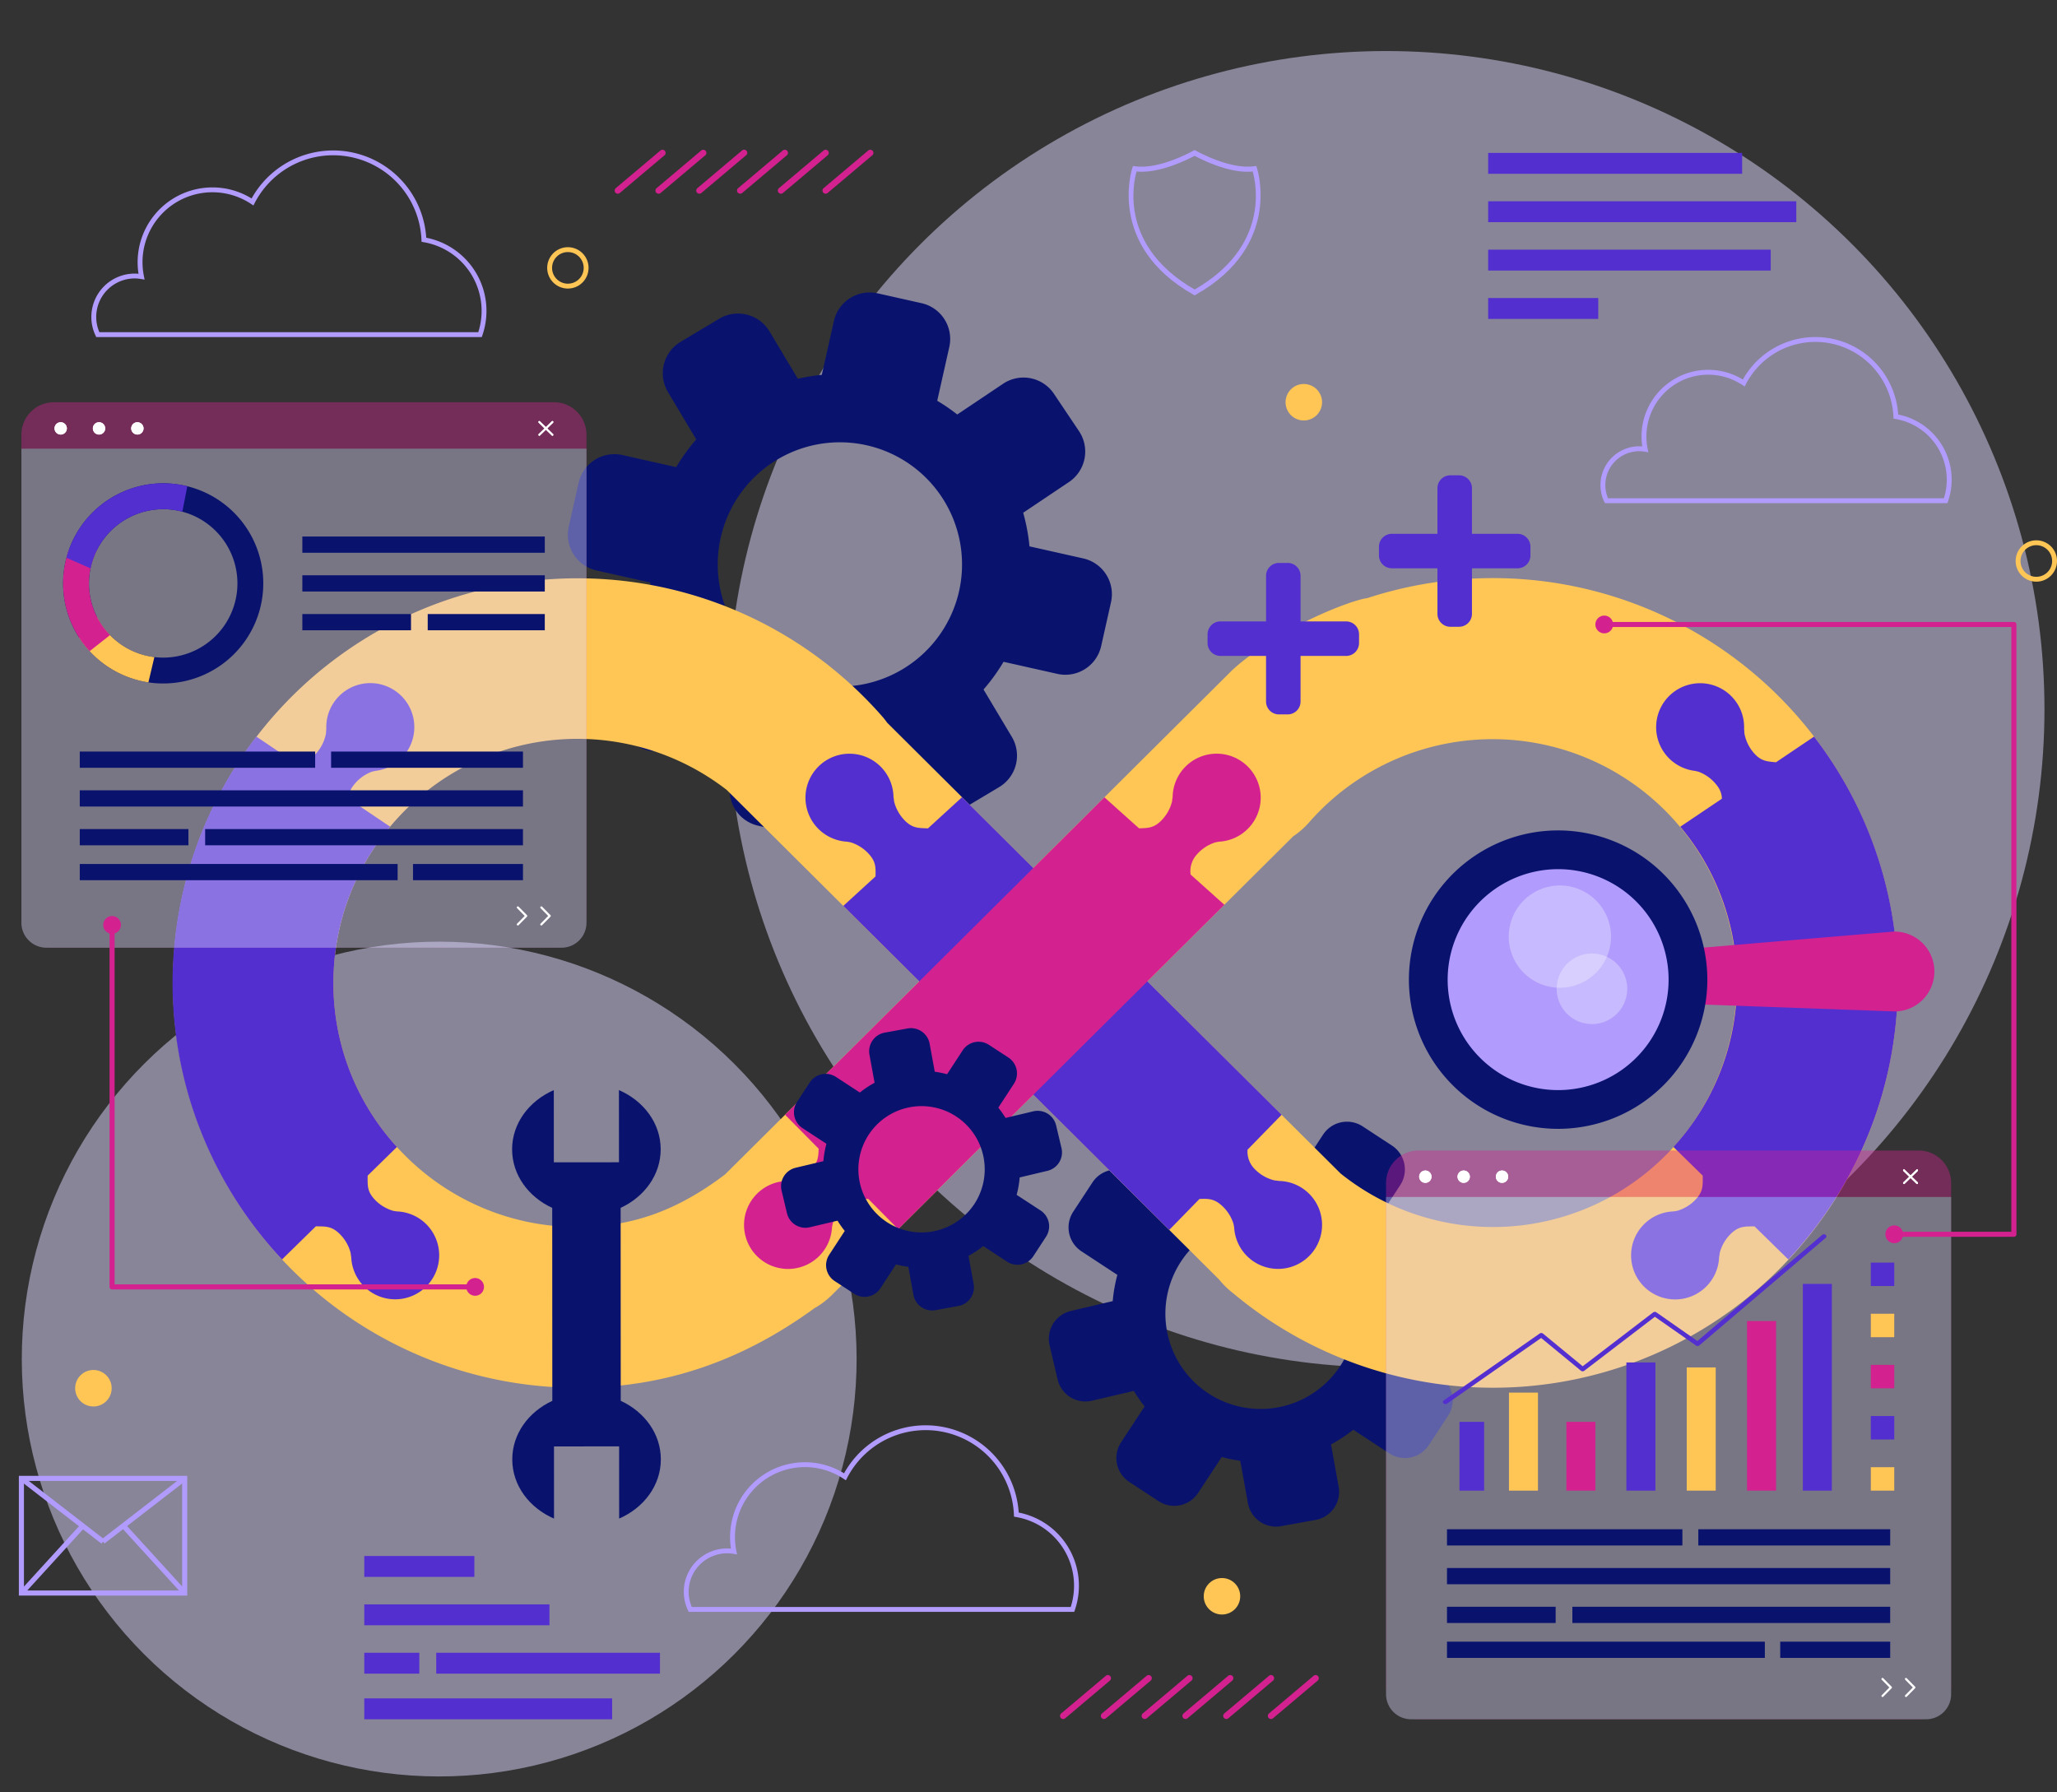 <svg xmlns="http://www.w3.org/2000/svg" xmlns:xlink="http://www.w3.org/1999/xlink" width="505" height="440" viewBox="0 0 505 440">
  <rect x="0" y="0" width="505" height="440" fill="#333333" stroke="none"/>
  <defs>
    <clipPath id="clip-path">
      <rect id="Rectángulo_411609" data-name="Rectángulo 411609" width="505" height="440" transform="translate(180 6206)" fill="#fff" stroke="#707070" stroke-width="1"/>
    </clipPath>
  </defs>
  <g id="Enmascarar_grupo_1098663" data-name="Enmascarar grupo 1098663" transform="translate(-180 -6206)" clip-path="url(#clip-path)">
    <g id="OBJECTS" transform="translate(139.044 6147.125)">
      <g id="Grupo_1161367" data-name="Grupo 1161367" transform="translate(3.863 71.408)" opacity="0.5">
        <circle id="Elipse_12015" data-name="Elipse 12015" cx="102.473" cy="102.473" r="102.473" transform="translate(0 321.131) rotate(-45)" fill="#ded7ff"/>
        <circle id="Elipse_12016" data-name="Elipse 12016" cx="161.593" cy="161.593" r="161.593" transform="translate(215.83)" fill="#ded7ff"/>
      </g>
      <path id="Trazado_994905" data-name="Trazado 994905" d="M279.219,186.68l-13.2-2.963a46.509,46.509,0,0,0-1.545-8.25l11.239-7.538a9.007,9.007,0,0,0,2.463-12.5l-6.146-9.162a9.007,9.007,0,0,0-12.5-2.463l-11.239,7.538a46.647,46.647,0,0,0-4.919-3.368l2.963-13.2a9.005,9.005,0,0,0-6.816-10.759L228.754,121.6a9.006,9.006,0,0,0-10.759,6.817l-2.963,13.2a46.555,46.555,0,0,0-5.886.944L202.2,130.948a9.005,9.005,0,0,0-12.351-3.111l-9.47,5.658a9.005,9.005,0,0,0-3.111,12.351l6.941,11.618a46.45,46.45,0,0,0-4.921,6.8l-13.2-2.963a9.006,9.006,0,0,0-10.759,6.817l-2.415,10.764a9.006,9.006,0,0,0,6.816,10.759l13.2,2.963a46.509,46.509,0,0,0,1.545,8.25l-11.239,7.538a9.007,9.007,0,0,0-2.463,12.5l6.144,9.162a9.007,9.007,0,0,0,12.5,2.463l11.239-7.538a46.636,46.636,0,0,0,4.918,3.368l-2.963,13.2a9.006,9.006,0,0,0,6.817,10.759L210.2,254.72a9.006,9.006,0,0,0,10.759-6.817l2.963-13.2a46.338,46.338,0,0,0,5.886-.944l6.941,11.618a9.005,9.005,0,0,0,12.351,3.111l9.47-5.658a9.005,9.005,0,0,0,3.111-12.351l-6.943-11.618a46.389,46.389,0,0,0,4.921-6.8l13.2,2.963a9.006,9.006,0,0,0,10.759-6.817l2.415-10.764A9,9,0,0,0,279.219,186.68Zm-66.308,30.741a29.988,29.988,0,1,1,35.825-22.7A30.022,30.022,0,0,1,212.911,217.421Z" transform="translate(27.677 9.293)" fill="#09136e"/>
      <path id="Trazado_994906" data-name="Trazado 994906" d="M348.242,356.337l-8.819-5.79a36.273,36.273,0,0,0,1.14-6.442l10.27-2.411a7.019,7.019,0,0,0,5.23-8.439l-1.965-8.372a7.019,7.019,0,0,0-8.439-5.23l-10.27,2.411a36.386,36.386,0,0,0-2.662-3.808l5.79-8.819a7.022,7.022,0,0,0-2.016-9.722L329.311,295a7.022,7.022,0,0,0-9.722,2.016l-5.79,8.819a36.283,36.283,0,0,0-4.553-.929l-1.871-10.383a7.021,7.021,0,0,0-8.156-5.664l-8.463,1.526a7.02,7.02,0,0,0-5.663,8.156l1.873,10.383a36.266,36.266,0,0,0-5.458,3.608l-8.819-5.79a7.022,7.022,0,0,0-9.722,2.016l-4.719,7.189a7.022,7.022,0,0,0,2.016,9.722l8.819,5.79a36.269,36.269,0,0,0-1.14,6.442l-10.27,2.411a7.021,7.021,0,0,0-5.231,8.439l1.965,8.373a7.019,7.019,0,0,0,8.439,5.23l10.27-2.411a36.2,36.2,0,0,0,2.662,3.808l-5.79,8.819A7.022,7.022,0,0,0,272,382.289l7.189,4.719a7.022,7.022,0,0,0,9.723-2.016l5.79-8.819a36.072,36.072,0,0,0,4.553.929l1.873,10.383a7.02,7.02,0,0,0,8.156,5.663l8.463-1.526a7.02,7.02,0,0,0,5.663-8.156l-1.873-10.383A36.274,36.274,0,0,0,327,369.475l8.819,5.79a7.022,7.022,0,0,0,9.723-2.016l4.719-7.189A7.022,7.022,0,0,0,348.242,356.337Zm-56.82,4.205a23.378,23.378,0,1,1,32.373-6.714A23.4,23.4,0,0,1,291.422,360.542Z" transform="translate(46.19 40.415)" fill="#09136e"/>
      <g id="Grupo_1161372" data-name="Grupo 1161372" transform="translate(83.321 200.806)">
        <path id="Trazado_994907" data-name="Trazado 994907" d="M473.681,219.2a99.306,99.306,0,0,0-109.523-33.764h-.028c-2.185.237-9.475,2.763-16.764,6.606-6.92,3.631-13.842,8.5-16.894,11.606L299.63,234.332,282.172,251.69l-17.489-17.384-18.368-18.274c-.361-.5-.741-.994-1.155-1.468a99.641,99.641,0,0,0-12.621-12.107c-.127-.106-.256-.209-.385-.311A99.369,99.369,0,1,0,170.264,379.3c21.116,0,40.153-6.408,58.18-19.536a19.961,19.961,0,0,0,4.186-3.144L249,340.358l33.177-32.992,33.374,33.177,12.265,12.2a19.682,19.682,0,0,0,2.5,2.589c.4.348.823.671,1.231,1.012.251.215.5.426.763.626A99.353,99.353,0,0,0,473.681,219.2ZM221.235,312.277,206.448,326.97c-.034.026-.072.046-.107.072-11.734,8.845-22.851,12.788-36.077,12.788a59.758,59.758,0,0,1-42.747-17.981c-.536-.551-1.071-1.1-1.575-1.672a59.514,59.514,0,0,1-15.579-38.738c-.017-.5-.017-1.007-.017-1.525,0-1.054.032-2.077.082-3.067a59.531,59.531,0,0,1,13.842-35.3q1.656-1.971,3.457-3.8a59.8,59.8,0,0,1,79.183-5.225l28.614,28.461,18.649,18.539Zm216.261,9.87a59.833,59.833,0,0,1-79.873,4.549l-14.494-14.418-32.954-32.756,18.9-18.8,16.9-16.81a19.63,19.63,0,0,0,3.888-3.4A59.913,59.913,0,1,1,437.5,322.147Z" transform="translate(-70.862 -180.516)" fill="#ffc655"/>
        <g id="Grupo_1161368" data-name="Grupo 1161368" transform="translate(0 25.797)">
          <path id="Trazado_994908" data-name="Trazado 994908" d="M133.236,335.183a10.761,10.761,0,0,0-7.354-3.228c-.353-.071-.744-.11-.887-.152a10.08,10.08,0,0,1-4.843-3.144c-1.5-1.786-1.416-3.164-1.395-5.487l7.187-7.039a59.514,59.514,0,0,1-15.579-38.738c-.017-.5-.017-1.007-.017-1.525,0-1.054.032-2.077.082-3.067a59.531,59.531,0,0,1,13.843-35.3l-10.218-6.881a5.279,5.279,0,0,1,1.092-3.084,10.073,10.073,0,0,1,4.584-3.514c.139-.053.527-.122.872-.221a10.809,10.809,0,1,0-11.995-10.27c-.065.4-.057.932-.09,1.108a10.065,10.065,0,0,1-2.652,5.13c-1.571,1.615-2.919,1.716-5.09,1.908l-9.35-6.3a99.2,99.2,0,0,0,6.312,128.369l8.3-8.132c2.328.026,3.708-.037,5.465,1.506a10.075,10.075,0,0,1,3.044,4.906c.047.173.079.7.177,1.1a10.8,10.8,0,1,0,18.509-7.948Z" transform="translate(-70.862 -202.268)" fill="#542fd0"/>
        </g>
        <g id="Grupo_1161369" data-name="Grupo 1161369" transform="translate(358.096 25.798)">
          <path id="Trazado_994909" data-name="Trazado 994909" d="M438.269,275.87a99.058,99.058,0,0,0-20.562-60.485l-9.35,6.3c-2.17-.192-3.519-.293-5.09-1.908a10.072,10.072,0,0,1-2.651-5.13c-.033-.176-.025-.709-.09-1.108a10.8,10.8,0,1,0-11.995,10.27c.347.1.733.167.873.221a10.08,10.08,0,0,1,4.583,3.514,5.277,5.277,0,0,1,1.092,3.084l-10.218,6.881A59.53,59.53,0,0,1,398.7,272.8c.049.99.081,2.013.081,3.067,0,.519,0,1.022-.017,1.525a59.517,59.517,0,0,1-15.579,38.738l7.187,7.039c.021,2.323.11,3.7-1.395,5.487a9.985,9.985,0,0,1-3.057,2.429,10.1,10.1,0,0,1-1.786.715c-.142.042-.534.081-.887.152A10.81,10.81,0,1,0,394.4,343.134c.1-.393.128-.925.176-1.1a10.075,10.075,0,0,1,3.044-4.906c1.758-1.543,3.138-1.48,5.466-1.506l8.3,8.132A99.128,99.128,0,0,0,438.269,275.87Z" transform="translate(-372.809 -202.269)" fill="#542fd0"/>
        </g>
        <g id="Grupo_1161370" data-name="Grupo 1161370" transform="translate(155.387 43.118)">
          <path id="Trazado_994910" data-name="Trazado 994910" d="M325.3,324.685a10.758,10.758,0,0,0-7.238-2.923c-.395-.088-.927-.11-1.1-.154A10.071,10.071,0,0,1,312,318.663a6.064,6.064,0,0,1-1.589-4.58l8.36-8.567L240.32,227.542l-8.363,7.654c-2.287-.071-3.662-.051-5.371-1.615a10.012,10.012,0,0,1-2.3-3.153,10.139,10.139,0,0,1-.642-1.813c-.044-.173-.066-.707-.154-1.1a10.806,10.806,0,1,0-11.378,10.95c.352.078.742.125.884.17a10.074,10.074,0,0,1,4.778,3.241c1.382,1.709,1.36,3.036,1.3,5.119l-7.906,7.234,80.026,79.552,7.415-7.6c2.073-.064,3.4-.082,5.1,1.3a10.069,10.069,0,0,1,3.241,4.779c.045.142.091.532.17.884a10.8,10.8,0,1,0,18.188-8.454Z" transform="translate(-201.885 -216.873)" fill="#542fd0"/>
        </g>
        <g id="Grupo_1161371" data-name="Grupo 1161371" transform="translate(140.302 43.119)">
          <path id="Trazado_994911" data-name="Trazado 994911" d="M300.1,241.875a10.069,10.069,0,0,1,4.779-3.241c.142-.045.532-.091.884-.17a10.81,10.81,0,1,0-11.377-10.95c-.089.394-.11.927-.154,1.1a10.071,10.071,0,0,1-2.945,4.967c-1.652,1.512-3,1.543-5.151,1.608l-8.5-7.621-78.394,77.947,8.234,8.327c-.062,1.964-.165,3.253-1.6,4.82a10.012,10.012,0,0,1-3.153,2.3,10.12,10.12,0,0,1-1.815.642c-.173.044-.707.065-1.1.154a10.805,10.805,0,1,0,10.95,11.377c.078-.351.125-.741.17-.884a10.068,10.068,0,0,1,3.241-4.779c1.817-1.469,3.193-1.352,5.516-1.283l7.319,7.4,80.078-79.631-8.289-7.43A6.059,6.059,0,0,1,300.1,241.875Z" transform="translate(-189.165 -216.874)" fill="#d42190"/>
        </g>
      </g>
      <g id="Grupo_1161374" data-name="Grupo 1161374" transform="translate(378.435 254.329)">
        <path id="Trazado_994912" data-name="Trazado 994912" d="M444.547,263.26h0a9.806,9.806,0,0,1-9.567,10.039l-47.311-1.7-.351-13.927,47.19-3.977A9.8,9.8,0,0,1,444.547,263.26Z" transform="translate(-307.129 -220.432)" fill="#d42190"/>
        <g id="Grupo_1161373" data-name="Grupo 1161373" transform="translate(0 0)">
          <circle id="Elipse_12017" data-name="Elipse 12017" cx="31.877" cy="31.877" r="31.877" transform="matrix(0.727, -0.687, 0.687, 0.727, 0, 43.793)" fill="#b19cfe"/>
          <path id="Trazado_994913" data-name="Trazado 994913" d="M359.713,244.152A12.553,12.553,0,1,1,347.466,257,12.553,12.553,0,0,1,359.713,244.152Z" transform="translate(-314.54 -222.207)" fill="#fff" opacity="0.3"/>
          <path id="Trazado_994914" data-name="Trazado 994914" d="M365.839,258.236a8.66,8.66,0,1,1-8.449,8.866A8.66,8.66,0,0,1,365.839,258.236Z" transform="translate(-312.694 -219.587)" fill="#fff" opacity="0.3"/>
          <path id="Trazado_994915" data-name="Trazado 994915" d="M400.051,268.5a36.633,36.633,0,1,1-37.5-35.741A36.672,36.672,0,0,1,400.051,268.5Zm-63.736,1.535a27.121,27.121,0,1,0,26.46-27.766A27.152,27.152,0,0,0,336.315,270.032Z" transform="translate(-318.383 -224.327)" fill="#09136e"/>
        </g>
      </g>
      <g id="Grupo_1161386" data-name="Grupo 1161386" transform="translate(46.21 157.627)">
        <g id="Grupo_1161375" data-name="Grupo 1161375" opacity="0.4">
          <path id="Trazado_994916" data-name="Trazado 994916" d="M178.3,152.082V270.066a7.969,7.969,0,0,1-7.974,7.965H47.544a7.969,7.969,0,0,1-7.974-7.965V152.082a7.971,7.971,0,0,1,7.974-7.974h122.78A7.971,7.971,0,0,1,178.3,152.082Z" transform="translate(-39.57 -144.108)" fill="#d42190"/>
          <path id="Trazado_994917" data-name="Trazado 994917" d="M178.3,153.73V270.11a6.133,6.133,0,0,1-6.133,6.134H45.712A6.143,6.143,0,0,1,39.57,270.1V153.73Z" transform="translate(-39.57 -142.319)" fill="#ded7ff"/>
        </g>
        <g id="Grupo_1161376" data-name="Grupo 1161376" transform="translate(10.237 19.908)">
          <path id="Trazado_994918" data-name="Trazado 994918" d="M78.7,161.614a24.592,24.592,0,0,0-29.069,15.611c-.228.634-.428,1.286-.6,1.947a24.521,24.521,0,0,0,3.158,19.681,24.759,24.759,0,0,0,2.534,3.254,24.481,24.481,0,0,0,14.426,7.658,24.2,24.2,0,0,0,3.636.27A24.573,24.573,0,0,0,78.7,161.614Zm-5.917,42.071a18.421,18.421,0,0,1-2.17-.127,18.181,18.181,0,0,1-10.886-5.393,18.168,18.168,0,0,1-3.2-20.94,18.243,18.243,0,0,1,16.252-9.981,17.851,17.851,0,0,1,4.7.619,18.219,18.219,0,0,1-4.7,35.822Z" transform="translate(-48.202 -160.894)" fill="#09136e"/>
          <path id="Trazado_994919" data-name="Trazado 994919" d="M69.985,198.445l-1.466,6.207a24.668,24.668,0,0,1-16.96-10.912v-5.35l4.339.18a17.946,17.946,0,0,0,3.2,4.482A18.182,18.182,0,0,0,69.985,198.445Z" transform="translate(-47.578 -155.781)" fill="#ffc655"/>
          <path id="Trazado_994920" data-name="Trazado 994920" d="M59.723,195.6l-5.006,3.942a24.523,24.523,0,0,1-5.694-22.936c.174-.662.376-1.313.6-1.947h6.9A18.191,18.191,0,0,0,59.723,195.6Z" transform="translate(-48.202 -158.334)" fill="#d42190"/>
          <path id="Trazado_994921" data-name="Trazado 994921" d="M78.566,161.614l-1.217,6.25a17.859,17.859,0,0,0-4.7-.619A18.258,18.258,0,0,0,54.8,181.771l-5.906-2.6a24.594,24.594,0,0,1,29.671-17.559Z" transform="translate(-48.073 -160.894)" fill="#542fd0"/>
        </g>
        <g id="Grupo_1161377" data-name="Grupo 1161377" transform="translate(68.972 32.972)">
          <rect id="Rectángulo_411566" data-name="Rectángulo 411566" width="59.52" height="3.984" fill="#09136e"/>
          <rect id="Rectángulo_411567" data-name="Rectángulo 411567" width="59.52" height="3.984" transform="translate(0 9.515)" fill="#09136e"/>
          <rect id="Rectángulo_411568" data-name="Rectángulo 411568" width="26.677" height="3.984" transform="translate(0 19.03)" fill="#09136e"/>
          <rect id="Rectángulo_411569" data-name="Rectángulo 411569" width="28.738" height="3.984" transform="translate(30.782 19.03)" fill="#09136e"/>
        </g>
        <g id="Grupo_1161378" data-name="Grupo 1161378" transform="translate(14.329 85.763)">
          <rect id="Rectángulo_411570" data-name="Rectángulo 411570" width="57.789" height="3.984" fill="#09136e"/>
          <rect id="Rectángulo_411571" data-name="Rectángulo 411571" width="47.107" height="3.984" transform="translate(61.703)" fill="#09136e"/>
          <rect id="Rectángulo_411572" data-name="Rectángulo 411572" width="108.806" height="3.984" transform="translate(0 9.515)" fill="#09136e"/>
          <rect id="Rectángulo_411573" data-name="Rectángulo 411573" width="78.034" height="3.984" transform="translate(0 27.601)" fill="#09136e"/>
          <rect id="Rectángulo_411574" data-name="Rectángulo 411574" width="26.997" height="3.984" transform="translate(81.812 27.601)" fill="#09136e"/>
          <rect id="Rectángulo_411575" data-name="Rectángulo 411575" width="26.677" height="3.984" transform="translate(0 19.03)" fill="#09136e"/>
          <rect id="Rectángulo_411576" data-name="Rectángulo 411576" width="78.024" height="3.984" transform="translate(30.782 19.03)" fill="#09136e"/>
        </g>
        <g id="Grupo_1161381" data-name="Grupo 1161381" transform="translate(121.617 123.776)">
          <g id="Grupo_1161379" data-name="Grupo 1161379">
            <path id="Trazado_994922" data-name="Trazado 994922" d="M142.381,253.168a.264.264,0,0,1-.187-.449l1.87-1.9-1.87-1.9a.264.264,0,1,1,.376-.371l2.053,2.082a.263.263,0,0,1,0,.371l-2.053,2.083A.273.273,0,0,1,142.381,253.168Z" transform="translate(-142.118 -248.476)" fill="#fff"/>
          </g>
          <g id="Grupo_1161380" data-name="Grupo 1161380" transform="translate(5.764)">
            <path id="Trazado_994923" data-name="Trazado 994923" d="M147.243,253.168a.269.269,0,0,1-.186-.076.264.264,0,0,1,0-.374l1.87-1.9-1.87-1.9a.264.264,0,1,1,.376-.371l2.054,2.082a.263.263,0,0,1,0,.371l-2.054,2.083A.264.264,0,0,1,147.243,253.168Z" transform="translate(-146.978 -248.476)" fill="#fff"/>
          </g>
        </g>
        <g id="Grupo_1161383" data-name="Grupo 1161383" transform="translate(8.134 4.615)">
          <g id="Grupo_1161382" data-name="Grupo 1161382" transform="translate(0 0.297)">
            <path id="Trazado_994924" data-name="Trazado 994924" d="M49.453,149.762a1.512,1.512,0,1,1-1.512-1.512A1.512,1.512,0,0,1,49.453,149.762Z" transform="translate(-46.429 -148.25)" fill="#fff"/>
            <path id="Trazado_994925" data-name="Trazado 994925" d="M57.39,149.762a1.512,1.512,0,1,1-1.512-1.512A1.512,1.512,0,0,1,57.39,149.762Z" transform="translate(-44.953 -148.25)" fill="#fff"/>
            <path id="Trazado_994926" data-name="Trazado 994926" d="M65.328,149.762a1.512,1.512,0,1,1-1.512-1.512A1.512,1.512,0,0,1,65.328,149.762Z" transform="translate(-43.477 -148.25)" fill="#fff"/>
          </g>
          <path id="Trazado_994927" data-name="Trazado 994927" d="M148.765,149.809l1.423-1.384a.26.26,0,0,0,.019-.344.21.21,0,0,0-.314-.02l-1.462,1.422-1.462-1.422a.21.21,0,0,0-.314.02.259.259,0,0,0,.019.344l1.423,1.384-1.423,1.384a.26.26,0,0,0-.019.344.213.213,0,0,0,.166.082.208.208,0,0,0,.147-.062l1.462-1.422,1.462,1.422a.209.209,0,0,0,.314-.02.26.26,0,0,0-.019-.344Z" transform="translate(-27.802 -147.999)" fill="#fff"/>
        </g>
        <g id="Grupo_1161385" data-name="Grupo 1161385" transform="translate(8.134 4.615)">
          <g id="Grupo_1161384" data-name="Grupo 1161384" transform="translate(0 0.297)">
            <path id="Trazado_994928" data-name="Trazado 994928" d="M49.453,149.762a1.512,1.512,0,1,1-1.512-1.512A1.512,1.512,0,0,1,49.453,149.762Z" transform="translate(-46.429 -148.25)" fill="#fff"/>
            <path id="Trazado_994929" data-name="Trazado 994929" d="M57.39,149.762a1.512,1.512,0,1,1-1.512-1.512A1.512,1.512,0,0,1,57.39,149.762Z" transform="translate(-44.953 -148.25)" fill="#fff"/>
            <path id="Trazado_994930" data-name="Trazado 994930" d="M65.328,149.762a1.512,1.512,0,1,1-1.512-1.512A1.512,1.512,0,0,1,65.328,149.762Z" transform="translate(-43.477 -148.25)" fill="#fff"/>
          </g>
          <path id="Trazado_994931" data-name="Trazado 994931" d="M148.765,149.809l1.423-1.384a.26.26,0,0,0,.019-.344.21.21,0,0,0-.314-.02l-1.462,1.422-1.462-1.422a.21.21,0,0,0-.314.02.259.259,0,0,0,.019.344l1.423,1.384-1.423,1.384a.26.26,0,0,0-.019.344.213.213,0,0,0,.166.082.208.208,0,0,0,.147-.062l1.462-1.422,1.462,1.422a.209.209,0,0,0,.314-.02.26.26,0,0,0-.019-.344Z" transform="translate(-27.802 -147.999)" fill="#fff"/>
        </g>
      </g>
      <g id="Grupo_1161407" data-name="Grupo 1161407" transform="translate(381.237 341.339)">
        <g id="Grupo_1161387" data-name="Grupo 1161387" transform="translate(0 0)" opacity="0.4">
          <path id="Trazado_994932" data-name="Trazado 994932" d="M460.794,306.988v123.7a7.969,7.969,0,0,1-7.974,7.965H330.039a7.969,7.969,0,0,1-7.974-7.965v-123.7a7.971,7.971,0,0,1,7.974-7.974h122.78A7.971,7.971,0,0,1,460.794,306.988Z" transform="translate(-322.065 -299.014)" fill="#d42190"/>
          <path id="Trazado_994933" data-name="Trazado 994933" d="M460.794,308.636V430.727a6.134,6.134,0,0,1-6.134,6.134H328.207a6.143,6.143,0,0,1-6.142-6.142V308.636Z" transform="translate(-322.065 -297.225)" fill="#ded7ff"/>
        </g>
        <g id="Grupo_1161388" data-name="Grupo 1161388" transform="translate(14.96 92.984)">
          <rect id="Rectángulo_411577" data-name="Rectángulo 411577" width="57.789" height="3.984" fill="#09136e"/>
          <rect id="Rectángulo_411578" data-name="Rectángulo 411578" width="47.107" height="3.984" transform="translate(61.702)" fill="#09136e"/>
          <rect id="Rectángulo_411579" data-name="Rectángulo 411579" width="108.806" height="3.984" transform="translate(0 9.515)" fill="#09136e"/>
          <rect id="Rectángulo_411580" data-name="Rectángulo 411580" width="78.034" height="3.984" transform="translate(0 27.601)" fill="#09136e"/>
          <rect id="Rectángulo_411581" data-name="Rectángulo 411581" width="26.997" height="3.984" transform="translate(81.812 27.601)" fill="#09136e"/>
          <rect id="Rectángulo_411582" data-name="Rectángulo 411582" width="26.677" height="3.984" transform="translate(0 19.03)" fill="#09136e"/>
          <rect id="Rectángulo_411583" data-name="Rectángulo 411583" width="78.024" height="3.984" transform="translate(30.78 19.03)" fill="#09136e"/>
        </g>
        <g id="Grupo_1161390" data-name="Grupo 1161390" transform="translate(8.133 4.615)">
          <g id="Grupo_1161389" data-name="Grupo 1161389" transform="translate(0 0.298)">
            <path id="Trazado_994934" data-name="Trazado 994934" d="M331.947,304.668a1.512,1.512,0,1,1-1.512-1.512A1.512,1.512,0,0,1,331.947,304.668Z" transform="translate(-328.923 -303.156)" fill="#fff"/>
            <path id="Trazado_994935" data-name="Trazado 994935" d="M339.885,304.668a1.512,1.512,0,1,1-1.512-1.512A1.512,1.512,0,0,1,339.885,304.668Z" transform="translate(-327.447 -303.156)" fill="#fff"/>
            <path id="Trazado_994936" data-name="Trazado 994936" d="M347.822,304.668a1.512,1.512,0,1,1-1.512-1.512A1.512,1.512,0,0,1,347.822,304.668Z" transform="translate(-325.971 -303.156)" fill="#fff"/>
          </g>
          <path id="Trazado_994937" data-name="Trazado 994937" d="M431.26,304.715l1.423-1.384a.26.26,0,0,0,.019-.344.21.21,0,0,0-.314-.02l-1.462,1.422-1.462-1.422a.21.21,0,0,0-.314.02.26.26,0,0,0,.019.344l1.423,1.384-1.423,1.384a.26.26,0,0,0-.019.344.213.213,0,0,0,.166.082.207.207,0,0,0,.147-.062l1.462-1.422,1.462,1.422a.209.209,0,0,0,.314-.02.26.26,0,0,0-.019-.344Z" transform="translate(-310.296 -302.905)" fill="#fff"/>
        </g>
        <g id="Grupo_1161396" data-name="Grupo 1161396" transform="translate(8.133 4.615)">
          <g id="Grupo_1161393" data-name="Grupo 1161393" transform="translate(113.484 124.871)">
            <g id="Grupo_1161391" data-name="Grupo 1161391">
              <path id="Trazado_994938" data-name="Trazado 994938" d="M424.876,412.889a.264.264,0,0,1-.187-.449l1.869-1.9-1.869-1.9a.264.264,0,0,1,.376-.371l2.053,2.083a.263.263,0,0,1,0,.371l-2.053,2.083A.273.273,0,0,1,424.876,412.889Z" transform="translate(-424.613 -408.197)" fill="#fff"/>
            </g>
            <g id="Grupo_1161392" data-name="Grupo 1161392" transform="translate(5.765)">
              <path id="Trazado_994939" data-name="Trazado 994939" d="M429.737,412.889a.264.264,0,0,1-.187-.449l1.87-1.9-1.87-1.9a.264.264,0,0,1,.376-.371l2.054,2.083a.263.263,0,0,1,0,.371l-2.054,2.083A.271.271,0,0,1,429.737,412.889Z" transform="translate(-429.474 -408.197)" fill="#fff"/>
            </g>
          </g>
          <g id="Grupo_1161395" data-name="Grupo 1161395">
            <g id="Grupo_1161394" data-name="Grupo 1161394" transform="translate(0 0.298)">
              <path id="Trazado_994940" data-name="Trazado 994940" d="M331.947,304.668a1.512,1.512,0,1,1-1.512-1.512A1.512,1.512,0,0,1,331.947,304.668Z" transform="translate(-328.923 -303.156)" fill="#fff"/>
              <path id="Trazado_994941" data-name="Trazado 994941" d="M339.885,304.668a1.512,1.512,0,1,1-1.512-1.512A1.512,1.512,0,0,1,339.885,304.668Z" transform="translate(-327.447 -303.156)" fill="#fff"/>
              <path id="Trazado_994942" data-name="Trazado 994942" d="M347.822,304.668a1.512,1.512,0,1,1-1.512-1.512A1.512,1.512,0,0,1,347.822,304.668Z" transform="translate(-325.971 -303.156)" fill="#fff"/>
            </g>
            <path id="Trazado_994943" data-name="Trazado 994943" d="M431.26,304.715l1.423-1.384a.26.26,0,0,0,.019-.344.21.21,0,0,0-.314-.02l-1.462,1.422-1.462-1.422a.21.21,0,0,0-.314.02.26.26,0,0,0,.019.344l1.423,1.384-1.423,1.384a.26.26,0,0,0-.019.344.213.213,0,0,0,.166.082.207.207,0,0,0,.147-.062l1.462-1.422,1.462,1.422a.209.209,0,0,0,.314-.02.26.26,0,0,0-.019-.344Z" transform="translate(-310.296 -302.905)" fill="#fff"/>
          </g>
        </g>
        <g id="Grupo_1161406" data-name="Grupo 1161406" transform="translate(13.962 20.565)">
          <g id="Grupo_1161398" data-name="Grupo 1161398">
            <rect id="Rectángulo_411584" data-name="Rectángulo 411584" width="7.12" height="24.064" transform="translate(16.214 38.872)" fill="#ffc655"/>
            <rect id="Rectángulo_411585" data-name="Rectángulo 411585" width="7.12" height="30.248" transform="translate(59.853 32.689)" fill="#ffc655"/>
            <rect id="Rectángulo_411586" data-name="Rectángulo 411586" width="7.12" height="16.887" transform="translate(30.306 46.049)" fill="#d42190"/>
            <rect id="Rectángulo_411587" data-name="Rectángulo 411587" width="6.048" height="16.887" transform="translate(4.068 46.049)" fill="#542fd0"/>
            <rect id="Rectángulo_411588" data-name="Rectángulo 411588" width="7.12" height="31.466" transform="translate(45.041 31.47)" fill="#542fd0"/>
            <rect id="Rectángulo_411589" data-name="Rectángulo 411589" width="7.12" height="41.634" transform="translate(74.664 21.302)" fill="#d42190"/>
            <rect id="Rectángulo_411590" data-name="Rectángulo 411590" width="7.12" height="50.755" transform="translate(88.361 12.181)" fill="#542fd0"/>
            <g id="Grupo_1161397" data-name="Grupo 1161397">
              <path id="Trazado_994944" data-name="Trazado 994944" d="M334.449,358.05a.662.662,0,0,1-.472-.189.468.468,0,0,1,.084-.731L357.6,340.714a.7.7,0,0,1,.812.028l9.741,8.018,17.291-13.223a.69.69,0,0,1,.8-.014l10.069,7.04,30.63-26.056a.689.689,0,0,1,.863,0,.465.465,0,0,1,0,.733l-31.023,26.389a.689.689,0,0,1-.821.034l-10.091-7.055-17.324,13.248a.692.692,0,0,1-.834-.012l-9.758-8.032-23.117,16.123A.692.692,0,0,1,334.449,358.05Z" transform="translate(-333.838 -316.354)" fill="#542fd0"/>
            </g>
          </g>
          <g id="Grupo_1161405" data-name="Grupo 1161405" transform="translate(105.049 6.954)">
            <g id="Grupo_1161404" data-name="Grupo 1161404">
              <g id="Grupo_1161399" data-name="Grupo 1161399">
                <rect id="Rectángulo_411591" data-name="Rectángulo 411591" width="5.755" height="5.755" fill="#542fd0"/>
              </g>
              <g id="Grupo_1161400" data-name="Grupo 1161400" transform="translate(0 12.557)">
                <rect id="Rectángulo_411592" data-name="Rectángulo 411592" width="5.755" height="5.755" fill="#ffc655"/>
              </g>
              <g id="Grupo_1161401" data-name="Grupo 1161401" transform="translate(0 25.114)">
                <rect id="Rectángulo_411593" data-name="Rectángulo 411593" width="5.755" height="5.755" fill="#d42190"/>
              </g>
              <g id="Grupo_1161402" data-name="Grupo 1161402" transform="translate(0 37.671)">
                <rect id="Rectángulo_411594" data-name="Rectángulo 411594" width="5.755" height="5.755" fill="#542fd0"/>
              </g>
              <g id="Grupo_1161403" data-name="Grupo 1161403" transform="translate(0 50.228)">
                <rect id="Rectángulo_411595" data-name="Rectángulo 411595" width="5.755" height="5.755" fill="#ffc655"/>
              </g>
            </g>
          </g>
        </g>
      </g>
      <g id="Grupo_1161411" data-name="Grupo 1161411" transform="translate(63.382 95.814)">
        <g id="Grupo_1161408" data-name="Grupo 1161408">
          <path id="Trazado_994945" data-name="Trazado 994945" d="M149.9,137.8H55.257l-.162-.339a10.523,10.523,0,0,1-1.046-4.605,10.65,10.65,0,0,1,10.637-10.638c.3,0,.618.015.945.047a18.375,18.375,0,0,1,18.151-21.206,18.281,18.281,0,0,1,9.611,2.718,22.9,22.9,0,0,1,42.875,9.634,18.312,18.312,0,0,1,13.769,23.985Zm-93.877-1.2h93.018a17.112,17.112,0,0,0-13.445-22.1l-.477-.082-.021-.483A21.7,21.7,0,0,0,94.143,104.9l-.307.592-.555-.37a17.168,17.168,0,0,0-26.672,14.3,17.294,17.294,0,0,0,.343,3.418l.172.852-.857-.142a9.57,9.57,0,0,0-1.58-.142,9.451,9.451,0,0,0-9.44,9.441A9.336,9.336,0,0,0,56.019,136.6Z" transform="translate(-54.049 -91.987)" fill="#b19cfe"/>
        </g>
        <g id="Grupo_1161409" data-name="Grupo 1161409" transform="translate(145.451 312.99)">
          <path id="Trazado_994946" data-name="Trazado 994946" d="M272.54,401.709H177.9l-.162-.339a10.523,10.523,0,0,1-1.046-4.605,10.65,10.65,0,0,1,10.637-10.638c.3,0,.618.017.944.047a18.375,18.375,0,0,1,18.151-21.206,18.28,18.28,0,0,1,9.611,2.718,22.9,22.9,0,0,1,42.875,9.634A18.312,18.312,0,0,1,272.68,401.3Zm-93.878-1.2H271.68a17.112,17.112,0,0,0-13.445-22.1l-.477-.082-.021-.483a21.7,21.7,0,0,0-40.952-9.033l-.307.592-.555-.37a17.167,17.167,0,0,0-26.672,14.3,17.345,17.345,0,0,0,.343,3.42l.173.853-.86-.145a9.435,9.435,0,0,0-10.244,13.044Z" transform="translate(-176.693 -355.9)" fill="#b19cfe"/>
        </g>
        <g id="Grupo_1161410" data-name="Grupo 1161410" transform="translate(370.494 45.809)">
          <path id="Trazado_994947" data-name="Trazado 994947" d="M451.623,171.4H367.548l-.162-.339a9.42,9.42,0,0,1-.936-4.116,9.518,9.518,0,0,1,9.508-9.508c.247,0,.5.012.758.036a16.366,16.366,0,0,1,24.69-16.426,20.389,20.389,0,0,1,38.136,8.588A16.32,16.32,0,0,1,451.762,171Zm-83.312-1.2h82.453a15.122,15.122,0,0,0-11.894-19.476l-.477-.082-.021-.483a19.193,19.193,0,0,0-36.214-7.99l-.307.592-.555-.369A15.168,15.168,0,0,0,377.73,155.03a15.354,15.354,0,0,0,.3,3.022l.172.854-.857-.145a8.308,8.308,0,0,0-9.036,11.442Z" transform="translate(-366.45 -130.613)" fill="#b19cfe"/>
        </g>
      </g>
      <g id="Grupo_1161418" data-name="Grupo 1161418" transform="translate(45.586 421.216)">
        <g id="Grupo_1161412" data-name="Grupo 1161412" transform="translate(0 0)">
          <path id="Trazado_994948" data-name="Trazado 994948" d="M80.377,395.754H39.044V366.366H80.377v29.388Zm-40.084-1.248H79.129v-26.89H40.293Z" transform="translate(-39.044 -366.366)" fill="#b19cfe"/>
        </g>
        <g id="Grupo_1161415" data-name="Grupo 1161415" transform="translate(0.254 0.125)">
          <g id="Grupo_1161413" data-name="Grupo 1161413" transform="translate(0 0.026)">
            <rect id="Rectángulo_411596" data-name="Rectángulo 411596" width="1.248" height="25.329" transform="matrix(0.612, -0.791, 0.791, 0.612, 0, 0.987)" fill="#b19cfe"/>
          </g>
          <g id="Grupo_1161414" data-name="Grupo 1161414" transform="translate(20.015 0)">
            <rect id="Rectángulo_411597" data-name="Rectángulo 411597" width="25.33" height="1.248" transform="translate(0 15.489) rotate(-37.7)" fill="#b19cfe"/>
          </g>
        </g>
        <g id="Grupo_1161416" data-name="Grupo 1161416" transform="translate(25.488 12.156)">
          <rect id="Rectángulo_411598" data-name="Rectángulo 411598" width="1.248" height="21.925" transform="translate(0 0.841) rotate(-42.382)" fill="#b19cfe"/>
        </g>
        <g id="Grupo_1161417" data-name="Grupo 1161417" transform="translate(0.169 12.168)">
          <rect id="Rectángulo_411599" data-name="Rectángulo 411599" width="21.925" height="1.248" transform="matrix(0.674, -0.739, 0.739, 0.674, 0, 16.194)" fill="#b19cfe"/>
        </g>
      </g>
      <g id="Grupo_1161419" data-name="Grupo 1161419" transform="translate(318.045 95.702)">
        <path id="Trazado_994949" data-name="Trazado 994949" d="M284.98,127.58l-.306-.173c-21.306-12.013-15.055-30.923-14.988-31.112l.17-.486.51.074c6.013.868,14.221-3.77,14.3-3.818l.3-.171.3.162c.356.2,8.37,4.671,14.322,3.826l.51-.074.17.486c.066.19,6.318,19.1-14.987,31.112Zm-14.262-30.4c-.841,2.961-4.154,18.391,14.26,28.965,18.417-10.574,15.1-26,14.262-28.965-5.748.561-12.7-3.015-14.262-3.861C283.413,94.158,276.387,97.723,270.718,97.18Z" transform="translate(-268.781 -91.893)" fill="#b19cfe"/>
      </g>
      <g id="Grupo_1161423" data-name="Grupo 1161423" transform="translate(66.297 283.779)">
        <g id="Grupo_1161420" data-name="Grupo 1161420" transform="translate(1.549 1.691)">
          <path id="Trazado_994950" data-name="Trazado 994950" d="M147.567,341.882H58.437a.623.623,0,0,1-.624-.624v-88.73a.624.624,0,0,1,1.248,0v88.1h88.506a.624.624,0,0,1,0,1.249Z" transform="translate(-57.813 -251.905)" fill="#d42190"/>
        </g>
        <g id="Grupo_1161421" data-name="Grupo 1161421">
          <path id="Trazado_994951" data-name="Trazado 994951" d="M60.859,252.655a2.176,2.176,0,1,1-2.176-2.176A2.177,2.177,0,0,1,60.859,252.655Z" transform="translate(-56.507 -250.479)" fill="#d42190"/>
        </g>
        <g id="Grupo_1161422" data-name="Grupo 1161422" transform="translate(89.127 88.869)">
          <path id="Trazado_994952" data-name="Trazado 994952" d="M136.011,327.589a2.176,2.176,0,1,1-2.176-2.176A2.177,2.177,0,0,1,136.011,327.589Z" transform="translate(-131.659 -325.413)" fill="#d42190"/>
        </g>
      </g>
      <g id="Grupo_1161427" data-name="Grupo 1161427" transform="translate(432.626 210.014)">
        <g id="Grupo_1161424" data-name="Grupo 1161424" transform="translate(1.554 1.554)">
          <path id="Trazado_994953" data-name="Trazado 994953" d="M467.9,340.55H439.4a.624.624,0,1,1,0-1.248h27.869V190.839H367.33a.624.624,0,1,1,0-1.248H467.9a.624.624,0,0,1,.624.624V339.927A.624.624,0,0,1,467.9,340.55Z" transform="translate(-366.706 -189.591)" fill="#d42190"/>
        </g>
        <g id="Grupo_1161425" data-name="Grupo 1161425" transform="translate(71.201 149.713)">
          <path id="Trazado_994954" data-name="Trazado 994954" d="M425.433,316.7a2.176,2.176,0,1,1,2.176,2.176A2.177,2.177,0,0,1,425.433,316.7Z" transform="translate(-425.433 -314.519)" fill="#d42190"/>
        </g>
        <g id="Grupo_1161426" data-name="Grupo 1161426">
          <path id="Trazado_994955" data-name="Trazado 994955" d="M365.4,190.457a2.176,2.176,0,1,1,2.176,2.176A2.177,2.177,0,0,1,365.4,190.457Z" transform="translate(-365.396 -188.281)" fill="#d42190"/>
        </g>
      </g>
      <path id="Trazado_994956" data-name="Trazado 994956" d="M260.522,318.435l-5.86-3.825a24.093,24.093,0,0,0,.745-4.275l6.809-1.618a4.657,4.657,0,0,0,3.455-5.607l-1.319-5.55a4.657,4.657,0,0,0-5.607-3.455l-6.809,1.618a23.969,23.969,0,0,0-1.773-2.521l3.825-5.86a4.658,4.658,0,0,0-1.354-6.446l-4.777-3.118a4.658,4.658,0,0,0-6.446,1.354l-3.825,5.86a24,24,0,0,0-3.022-.608L233.3,277.5a4.658,4.658,0,0,0-5.42-3.743l-5.611,1.027a4.658,4.658,0,0,0-3.743,5.42l1.259,6.883a24.041,24.041,0,0,0-3.614,2.4l-5.86-3.825a4.658,4.658,0,0,0-6.446,1.354l-3.118,4.777a4.658,4.658,0,0,0,1.354,6.446l5.86,3.825a23.968,23.968,0,0,0-.745,4.275l-6.809,1.618a4.657,4.657,0,0,0-3.455,5.607l1.319,5.55a4.657,4.657,0,0,0,5.607,3.455l6.809-1.618a23.973,23.973,0,0,0,1.773,2.521l-3.825,5.86A4.658,4.658,0,0,0,210,335.782l4.777,3.118a4.658,4.658,0,0,0,6.446-1.354l3.825-5.86a24,24,0,0,0,3.022.608l1.259,6.883a4.658,4.658,0,0,0,5.42,3.743l5.611-1.027a4.656,4.656,0,0,0,3.742-5.42l-1.259-6.883a24.043,24.043,0,0,0,3.614-2.4l5.86,3.825a4.658,4.658,0,0,0,6.446-1.354l3.118-4.777A4.655,4.655,0,0,0,260.522,318.435Zm-37.681,2.889a15.507,15.507,0,1,1,21.461-4.51A15.524,15.524,0,0,1,222.84,321.324Z" transform="translate(35.884 37.614)" fill="#09136e"/>
      <path id="Trazado_994957" data-name="Trazado 994957" d="M167.82,362.791l-.025-47.375c5.841-2.7,9.835-8.12,9.832-14.374,0-6.4-4.19-11.907-10.251-14.537l.009,17.722-15.988.008-.009-17.722c-6.059,2.636-10.24,8.152-10.237,14.548,0,6.254,4,11.667,9.846,14.364l.025,47.375c-5.841,2.7-9.835,8.12-9.832,14.374,0,6.4,4.19,11.907,10.251,14.537l-.009-17.722,15.988-.008.009,17.722c6.059-2.636,10.24-8.152,10.237-14.548C177.663,370.9,173.664,365.486,167.82,362.791Z" transform="translate(25.53 39.999)" fill="#09136e"/>
      <g id="Grupo_1161433" data-name="Grupo 1161433" transform="translate(59.412 119.565)">
        <g id="Grupo_1161428" data-name="Grupo 1161428" transform="translate(0 275.659)">
          <path id="Trazado_994958" data-name="Trazado 994958" d="M59.658,348.928a4.478,4.478,0,1,1-4.478-4.478A4.478,4.478,0,0,1,59.658,348.928Z" transform="translate(-50.702 -344.45)" fill="#ffc655"/>
        </g>
        <g id="Grupo_1161429" data-name="Grupo 1161429" transform="translate(297.157 33.584)">
          <path id="Trazado_994959" data-name="Trazado 994959" d="M310.221,144.81a4.478,4.478,0,1,1-4.478-4.478A4.478,4.478,0,0,1,310.221,144.81Z" transform="translate(-301.265 -140.332)" fill="#ffc655"/>
        </g>
        <g id="Grupo_1161430" data-name="Grupo 1161430" transform="translate(115.885)">
          <path id="Trazado_994960" data-name="Trazado 994960" d="M153.492,122.167a5.076,5.076,0,1,1,5.076-5.076A5.082,5.082,0,0,1,153.492,122.167Zm0-8.956a3.88,3.88,0,1,0,3.879,3.88A3.884,3.884,0,0,0,153.492,113.211Z" transform="translate(-148.416 -112.014)" fill="#ffc655"/>
        </g>
        <g id="Grupo_1161431" data-name="Grupo 1161431" transform="translate(277.064 326.736)">
          <circle id="Elipse_12018" data-name="Elipse 12018" cx="4.478" cy="4.478" r="4.478" fill="#ffc655"/>
        </g>
        <g id="Grupo_1161432" data-name="Grupo 1161432" transform="translate(476.391 71.963)">
          <path id="Trazado_994961" data-name="Trazado 994961" d="M457.471,182.846a5.076,5.076,0,1,1,5.077-5.077A5.082,5.082,0,0,1,457.471,182.846Zm0-8.956a3.88,3.88,0,1,0,3.88,3.879A3.883,3.883,0,0,0,457.471,173.89Z" transform="translate(-452.395 -172.693)" fill="#ffc655"/>
        </g>
      </g>
      <g id="Grupo_1161435" data-name="Grupo 1161435" transform="translate(406.305 96.414)">
        <g id="Grupo_1161434" data-name="Grupo 1161434">
          <rect id="Rectángulo_411600" data-name="Rectángulo 411600" width="62.353" height="5.129" fill="#542fd0"/>
          <rect id="Rectángulo_411601" data-name="Rectángulo 411601" width="75.648" height="5.128" transform="translate(0 11.877)" fill="#542fd0"/>
          <rect id="Rectángulo_411602" data-name="Rectángulo 411602" width="69.371" height="5.129" transform="translate(0 23.754)" fill="#542fd0"/>
          <rect id="Rectángulo_411603" data-name="Rectángulo 411603" width="27.027" height="5.129" transform="translate(0 35.631)" fill="#542fd0"/>
        </g>
      </g>
      <g id="Grupo_1161437" data-name="Grupo 1161437" transform="translate(130.385 440.89)">
        <g id="Grupo_1161436" data-name="Grupo 1161436">
          <rect id="Rectángulo_411604" data-name="Rectángulo 411604" width="13.513" height="5.129" transform="translate(0 23.754)" fill="#542fd0"/>
          <rect id="Rectángulo_411605" data-name="Rectángulo 411605" width="54.93" height="5.129" transform="translate(17.664 23.754)" fill="#542fd0"/>
          <rect id="Rectángulo_411606" data-name="Rectángulo 411606" width="45.466" height="5.129" transform="translate(0 11.877)" fill="#542fd0"/>
          <rect id="Rectángulo_411607" data-name="Rectángulo 411607" width="60.852" height="5.129" transform="translate(0 34.956)" fill="#542fd0"/>
          <rect id="Rectángulo_411608" data-name="Rectángulo 411608" width="27.027" height="5.129" fill="#542fd0"/>
        </g>
      </g>
      <g id="Grupo_1161444" data-name="Grupo 1161444" transform="translate(301.206 470.123)">
        <g id="Grupo_1161438" data-name="Grupo 1161438">
          <path id="Trazado_994962" data-name="Trazado 994962" d="M255.354,418.393a.772.772,0,0,1-.5-1.361l10.963-9.246a.771.771,0,1,1,.994,1.179L255.85,418.21A.763.763,0,0,1,255.354,418.393Z" transform="translate(-254.582 -407.605)" fill="#d42190"/>
        </g>
        <g id="Grupo_1161439" data-name="Grupo 1161439" transform="translate(10.014)">
          <path id="Trazado_994963" data-name="Trazado 994963" d="M263.8,418.393a.772.772,0,0,1-.5-1.361l10.963-9.246a.771.771,0,1,1,.994,1.179l-10.963,9.246A.766.766,0,0,1,263.8,418.393Z" transform="translate(-263.026 -407.605)" fill="#d42190"/>
        </g>
        <g id="Grupo_1161440" data-name="Grupo 1161440" transform="translate(20.028)">
          <path id="Trazado_994964" data-name="Trazado 994964" d="M272.241,418.393a.772.772,0,0,1-.5-1.361l10.964-9.246a.771.771,0,1,1,.994,1.179l-10.964,9.246A.771.771,0,0,1,272.241,418.393Z" transform="translate(-271.47 -407.605)" fill="#d42190"/>
        </g>
        <g id="Grupo_1161441" data-name="Grupo 1161441" transform="translate(30.04)">
          <path id="Trazado_994965" data-name="Trazado 994965" d="M280.684,418.393a.772.772,0,0,1-.5-1.361l10.963-9.246a.771.771,0,1,1,.994,1.179L281.18,418.21A.766.766,0,0,1,280.684,418.393Z" transform="translate(-279.912 -407.605)" fill="#d42190"/>
        </g>
        <g id="Grupo_1161442" data-name="Grupo 1161442" transform="translate(40.054)">
          <path id="Trazado_994966" data-name="Trazado 994966" d="M289.127,418.393a.772.772,0,0,1-.5-1.361l10.963-9.246a.771.771,0,1,1,.994,1.179l-10.963,9.246A.769.769,0,0,1,289.127,418.393Z" transform="translate(-288.356 -407.605)" fill="#d42190"/>
        </g>
        <g id="Grupo_1161443" data-name="Grupo 1161443" transform="translate(51.016)">
          <path id="Trazado_994967" data-name="Trazado 994967" d="M298.371,418.393a.772.772,0,0,1-.5-1.361l10.963-9.246a.771.771,0,0,1,.994,1.179l-10.963,9.246A.764.764,0,0,1,298.371,418.393Z" transform="translate(-297.599 -407.605)" fill="#d42190"/>
        </g>
      </g>
      <g id="Grupo_1161451" data-name="Grupo 1161451" transform="translate(191.861 95.643)">
        <g id="Grupo_1161445" data-name="Grupo 1161445">
          <path id="Trazado_994968" data-name="Trazado 994968" d="M163.155,102.629a.771.771,0,0,1-.5-1.36l10.964-9.245a.771.771,0,0,1,.994,1.179l-10.964,9.245A.765.765,0,0,1,163.155,102.629Z" transform="translate(-162.383 -91.843)" fill="#d42190"/>
        </g>
        <g id="Grupo_1161446" data-name="Grupo 1161446" transform="translate(10.013)">
          <path id="Trazado_994969" data-name="Trazado 994969" d="M171.6,102.629a.771.771,0,0,1-.5-1.36l10.963-9.245a.771.771,0,0,1,.994,1.179l-10.963,9.245A.765.765,0,0,1,171.6,102.629Z" transform="translate(-170.826 -91.843)" fill="#d42190"/>
        </g>
        <g id="Grupo_1161447" data-name="Grupo 1161447" transform="translate(20.027)">
          <path id="Trazado_994970" data-name="Trazado 994970" d="M180.041,102.629a.771.771,0,0,1-.5-1.36l10.963-9.245A.771.771,0,1,1,191.5,93.2l-10.963,9.245A.768.768,0,0,1,180.041,102.629Z" transform="translate(-179.27 -91.843)" fill="#d42190"/>
        </g>
        <g id="Grupo_1161448" data-name="Grupo 1161448" transform="translate(30.039)">
          <path id="Trazado_994971" data-name="Trazado 994971" d="M188.484,102.629a.771.771,0,0,1-.5-1.36l10.964-9.245a.771.771,0,0,1,.994,1.179l-10.964,9.245A.762.762,0,0,1,188.484,102.629Z" transform="translate(-187.712 -91.843)" fill="#d42190"/>
        </g>
        <g id="Grupo_1161449" data-name="Grupo 1161449" transform="translate(40.054)">
          <path id="Trazado_994972" data-name="Trazado 994972" d="M196.928,102.629a.771.771,0,0,1-.5-1.36l10.963-9.245a.771.771,0,0,1,.994,1.179l-10.963,9.245A.77.77,0,0,1,196.928,102.629Z" transform="translate(-196.157 -91.843)" fill="#d42190"/>
        </g>
        <g id="Grupo_1161450" data-name="Grupo 1161450" transform="translate(51.016)">
          <path id="Trazado_994973" data-name="Trazado 994973" d="M206.172,102.629a.771.771,0,0,1-.5-1.36l10.964-9.245a.771.771,0,0,1,.994,1.179l-10.964,9.245A.765.765,0,0,1,206.172,102.629Z" transform="translate(-205.4 -91.843)" fill="#d42190"/>
        </g>
      </g>
      <path id="Trazado_994974" data-name="Trazado 994974" d="M319.141,191.732H307.947V180.539a3.164,3.164,0,0,0-3.164-3.164h-2.145a3.164,3.164,0,0,0-3.164,3.164v11.193H288.28a3.164,3.164,0,0,0-3.164,3.164v2.145a3.164,3.164,0,0,0,3.164,3.164h11.193V211.4a3.164,3.164,0,0,0,3.164,3.164h2.145a3.164,3.164,0,0,0,3.164-3.164V200.206h11.194a3.164,3.164,0,0,0,3.164-3.164V194.9A3.164,3.164,0,0,0,319.141,191.732Z" transform="translate(52.301 19.705)" fill="#542fd0"/>
      <path id="Trazado_994975" data-name="Trazado 994975" d="M354.62,173.6H343.427V162.4a3.164,3.164,0,0,0-3.164-3.164h-2.145a3.164,3.164,0,0,0-3.164,3.164V173.6H323.76a3.164,3.164,0,0,0-3.164,3.164V178.9a3.164,3.164,0,0,0,3.164,3.164h11.193v11.193a3.164,3.164,0,0,0,3.164,3.164h2.145a3.164,3.164,0,0,0,3.164-3.164V182.069H354.62a3.164,3.164,0,0,0,3.164-3.164v-2.145A3.164,3.164,0,0,0,354.62,173.6Z" transform="translate(58.899 16.333)" fill="#542fd0"/>
    </g>
  </g>
</svg>
